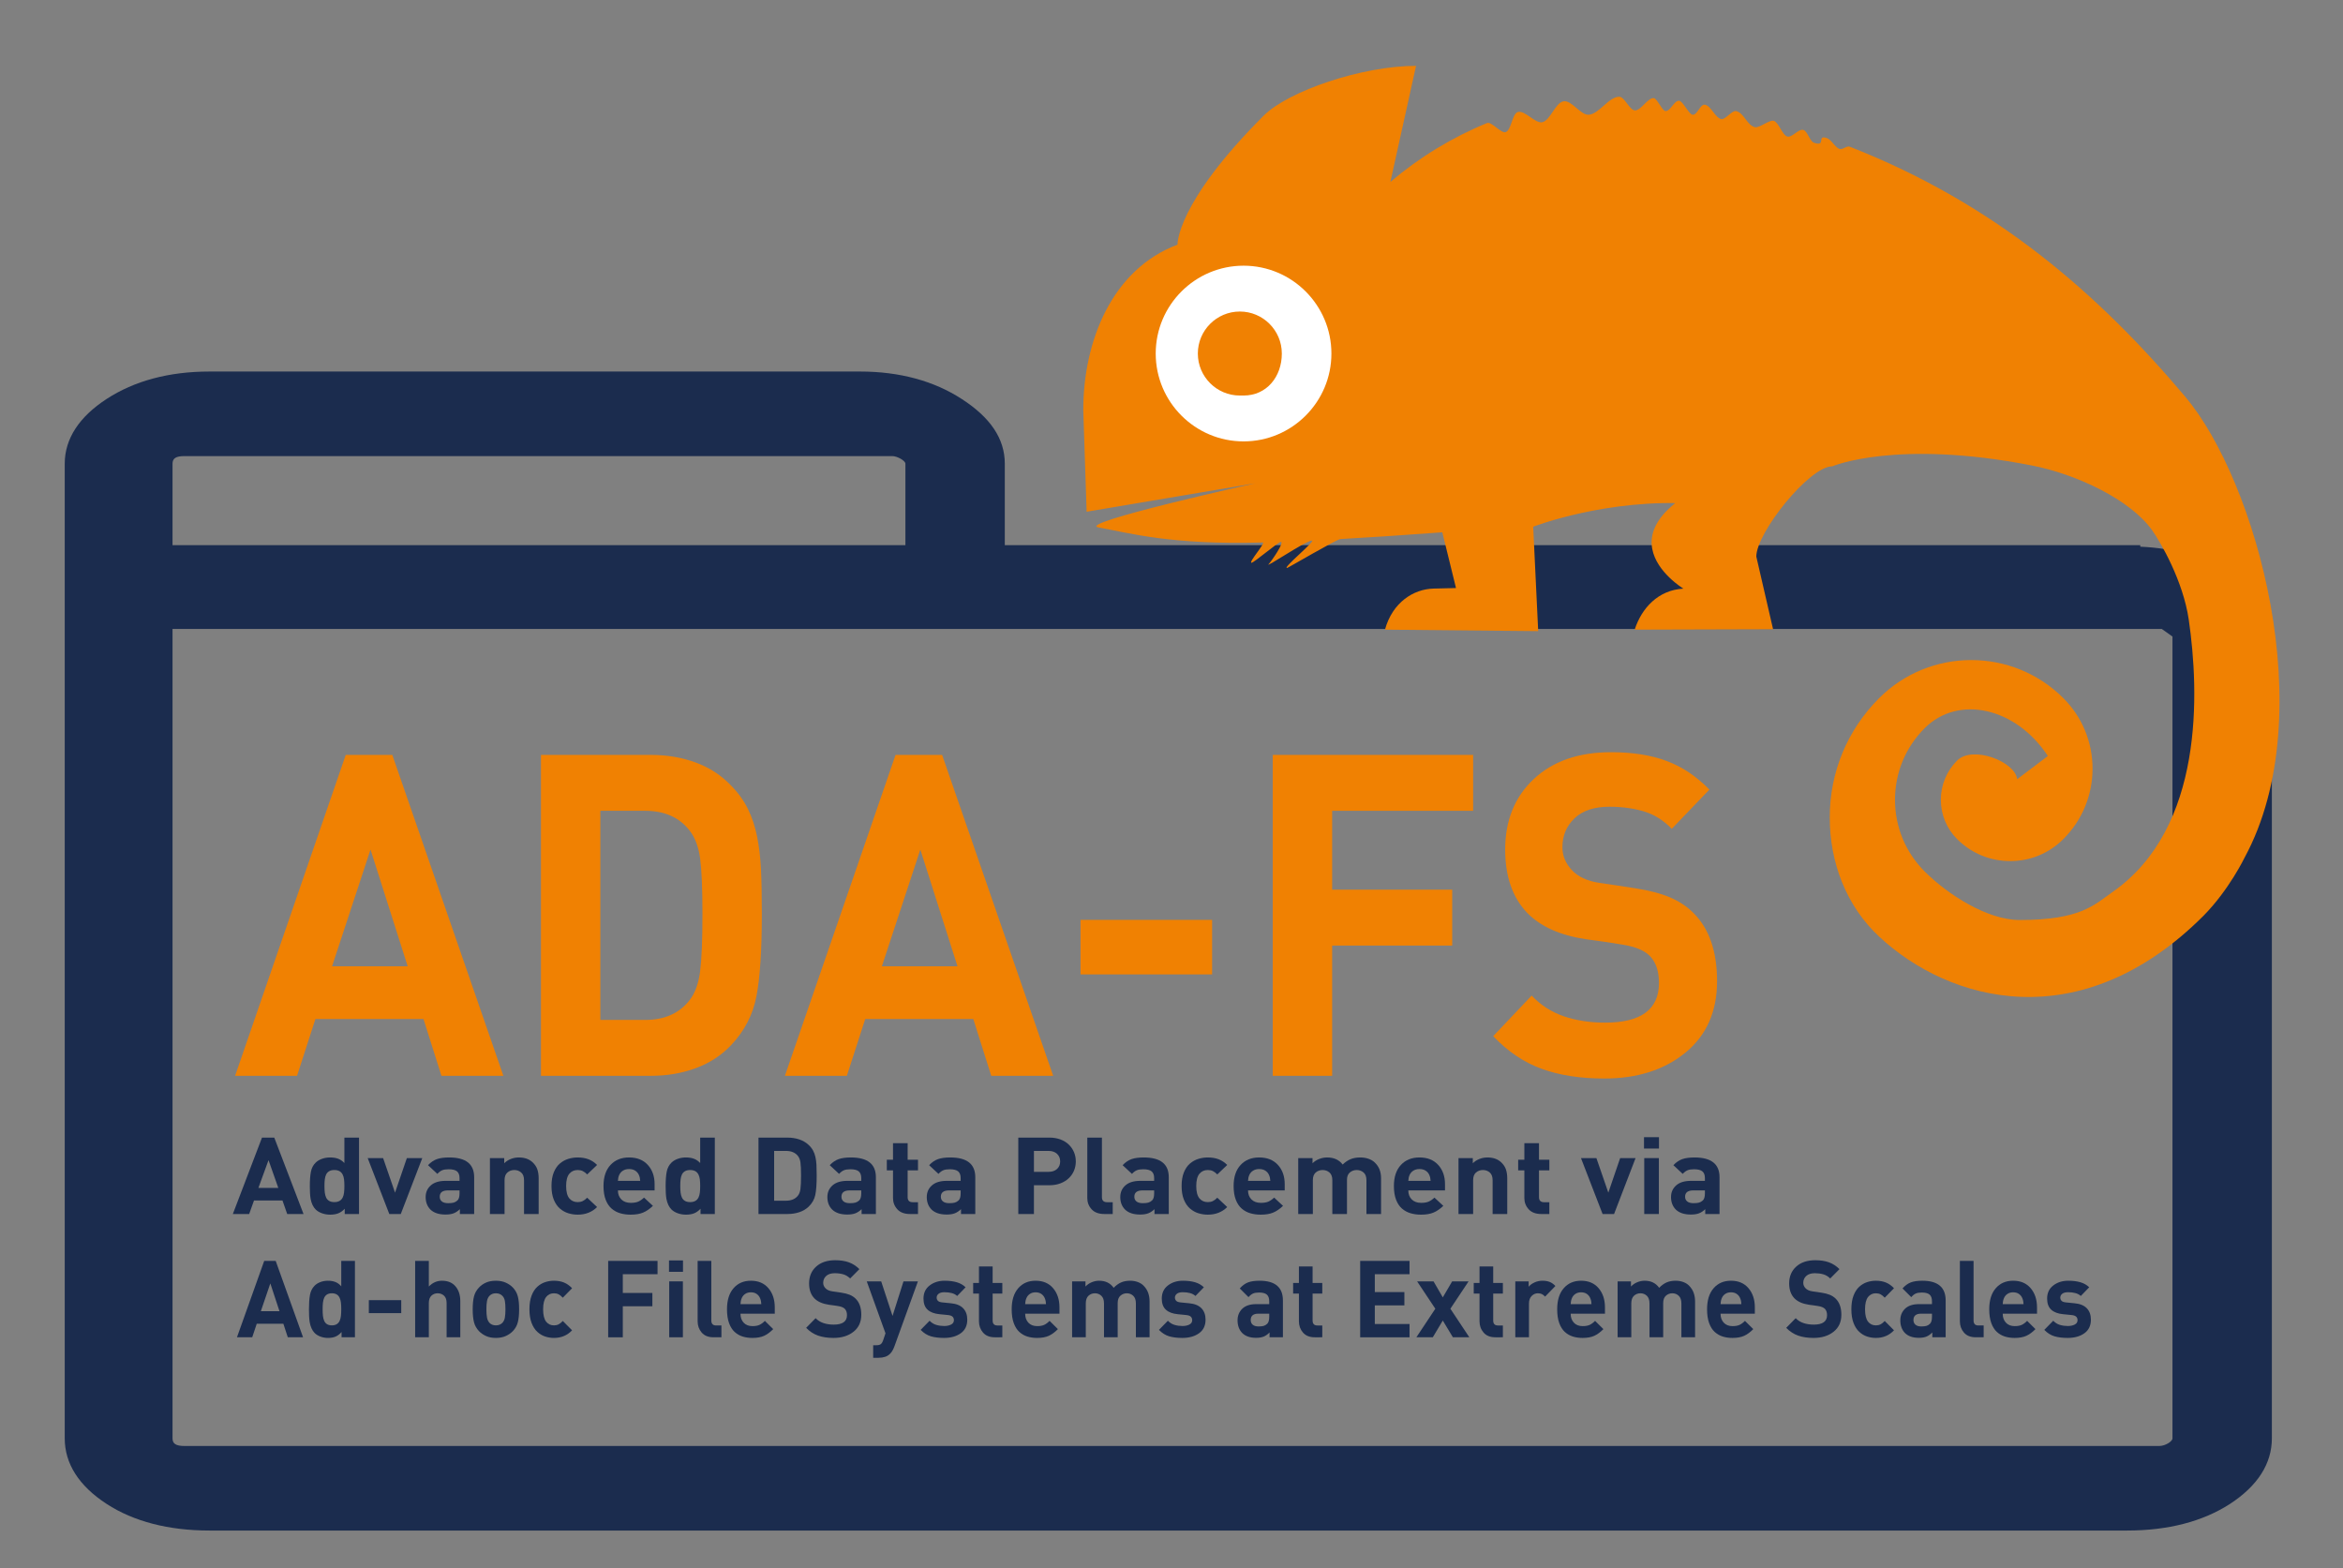 <?xml version="1.0" encoding="utf-8"?>
<!-- Generator: Adobe Illustrator 15.1.0, SVG Export Plug-In . SVG Version: 6.00 Build 0)  -->
<!DOCTYPE svg PUBLIC "-//W3C//DTD SVG 1.1//EN" "http://www.w3.org/Graphics/SVG/1.1/DTD/svg11.dtd">
<svg version="1.1" id="Ebene_1" xmlns="http://www.w3.org/2000/svg" xmlns:xlink="http://www.w3.org/1999/xlink" x="0px" y="0px"
	 width="655.021px" height="438.41px" viewBox="0 0 655.021 438.41" enable-background="new 0 0 655.021 438.41"
	 xml:space="preserve">
<rect x="0" y="0" width="655.021" height="438.41" fill="#808080" stroke="none"/>
<g>
	<path fill="#F08102" d="M123.41,300.748l-5.016-15.875H88.177l-5.135,15.875H65.724l30.933-89.711h13.018l31.052,89.711H123.41z
		 M103.583,237.497l-10.749,32.634h21.14L103.583,237.497z"/>
	<path fill="#F08102" d="M211.489,278.447c-0.996,5.209-3.364,9.785-7.106,13.732c-2.708,2.857-5.992,5-9.854,6.426
		c-3.863,1.43-8.062,2.143-12.6,2.143h-30.694v-89.711h30.694c4.539,0,8.737,0.714,12.6,2.142c3.861,1.43,7.146,3.571,9.854,6.426
		c1.989,2.017,3.562,4.201,4.717,6.553c1.153,2.353,2.01,4.936,2.568,7.749c0.556,2.814,0.915,5.839,1.075,9.071
		c0.158,3.236,0.239,7.416,0.239,12.537C212.982,265.594,212.484,273.238,211.489,278.447z M195.725,239.954
		c-0.439-3.233-1.415-5.816-2.926-7.749c-2.866-3.695-7.007-5.544-12.421-5.544h-12.541v58.464h12.541
		c5.414,0,9.555-1.848,12.421-5.545c1.512-1.932,2.487-4.6,2.926-8c0.437-3.402,0.657-8.758,0.657-16.066
		C196.381,248.375,196.161,243.188,195.725,239.954z"/>
	<path fill="#F08102" d="M277.118,300.748l-5.017-15.875h-30.216l-5.135,15.875h-17.318l30.933-89.711h13.018l31.053,89.711H277.118
		z M257.292,237.497l-10.749,32.634h21.139L257.292,237.497z"/>
	<path fill="#F08102" d="M302.077,272.398v-15.246h36.786v15.246H302.077z"/>
	<path fill="#F08102" d="M372.423,226.661v22.05h33.561v15.623h-33.561v36.414h-16.602v-89.711h56.014v15.624H372.423z"/>
	<path fill="#F08102" d="M471.194,294.26c-5.895,4.83-13.458,7.244-22.693,7.244c-6.688,0-12.521-0.9-17.496-2.709
		c-4.978-1.805-9.495-4.852-13.556-9.135l10.749-11.34c2.547,2.689,5.553,4.621,9.017,5.797s7.305,1.764,11.525,1.764
		c10.032,0,15.049-3.695,15.049-11.088c0-3.107-0.758-5.523-2.27-7.246c-1.513-1.721-4.141-2.875-7.883-3.465l-4.777-0.756
		l-5.493-0.756c-7.246-1.09-12.74-3.57-16.481-7.434c-4.062-4.285-6.092-10.164-6.092-17.64c0-8.147,2.667-14.721,8.002-19.72
		c5.334-4.996,12.541-7.496,21.617-7.496c5.973,0,11.146,0.818,15.526,2.456c4.378,1.639,8.36,4.306,11.943,8.002l-10.51,10.962
		c-2.39-2.436-5.037-4.074-7.942-4.914c-2.907-0.839-6.072-1.261-9.495-1.261c-4.222,0-7.465,1.071-9.733,3.214
		c-2.27,2.142-3.404,4.851-3.404,8.127c0,2.353,0.875,4.473,2.628,6.362c1.75,1.89,4.338,3.087,7.763,3.591l5.136,0.756l4.896,0.756
		c3.821,0.59,7.026,1.43,9.614,2.52c2.587,1.094,4.796,2.564,6.629,4.41c4.377,4.369,6.568,10.711,6.568,19.027
		C480.031,282.773,477.085,289.43,471.194,294.26z"/>
</g>
<g>
	<path fill="#1B2C4E" d="M80.457,373.842l-1.236-3.779h-7.444l-1.265,3.779h-4.267l7.621-21.359h3.207l7.651,21.359H80.457z
		 M75.572,358.781l-2.648,7.77h5.208L75.572,358.781z"/>
	<path fill="#1B2C4E" d="M95.492,373.842v-1.471c-0.53,0.6-1.088,1.025-1.677,1.275c-0.588,0.25-1.295,0.375-2.119,0.375
		c-0.746,0-1.452-0.125-2.119-0.375c-0.667-0.25-1.216-0.596-1.647-1.035c-0.667-0.699-1.118-1.699-1.354-3
		c-0.079-0.52-0.132-1.061-0.162-1.619c-0.03-0.561-0.044-1.221-0.044-1.98c0-1.6,0.093-2.926,0.279-3.975
		c0.187-1.051,0.613-1.916,1.28-2.596c0.431-0.439,0.976-0.785,1.633-1.035c0.657-0.25,1.358-0.375,2.104-0.375
		c0.804,0,1.505,0.121,2.104,0.359c0.598,0.24,1.142,0.641,1.633,1.201v-7.109h3.825v21.359H95.492z M95.315,364.166
		c-0.059-0.51-0.176-0.955-0.353-1.334c-0.393-0.859-1.118-1.291-2.177-1.291c-0.549,0-1,0.111-1.354,0.33
		c-0.353,0.221-0.618,0.525-0.794,0.916c-0.176,0.389-0.294,0.844-0.353,1.365c-0.059,0.52-0.088,1.139-0.088,1.859
		s0.029,1.34,0.088,1.859c0.059,0.521,0.177,0.98,0.353,1.381s0.441,0.709,0.794,0.93s0.804,0.33,1.354,0.33
		c1.059,0,1.785-0.43,2.177-1.291c0.177-0.379,0.294-0.834,0.353-1.363c0.059-0.531,0.089-1.146,0.089-1.846
		C95.404,365.291,95.375,364.676,95.315,364.166z"/>
	<path fill="#1B2C4E" d="M103.113,367.092v-3.631h9.062v3.631H103.113z"/>
	<path fill="#1B2C4E" d="M124.857,373.842v-9.541c0-0.959-0.246-1.658-0.735-2.1c-0.491-0.439-1.079-0.66-1.766-0.66
		c-0.687,0-1.27,0.225-1.75,0.676c-0.481,0.449-0.721,1.145-0.721,2.084v9.541h-3.825v-21.359h3.825v7.17
		c1.04-1.08,2.266-1.621,3.678-1.621c1.628,0,2.889,0.525,3.781,1.576c0.893,1.049,1.339,2.424,1.339,4.125v10.109H124.857z"/>
	<path fill="#1B2C4E" d="M144.762,369.656c-0.245,0.93-0.701,1.746-1.368,2.445c-0.53,0.561-1.192,1.02-1.987,1.381
		c-0.794,0.359-1.721,0.539-2.78,0.539c-1.06,0-1.981-0.18-2.766-0.539c-0.785-0.361-1.442-0.82-1.972-1.381
		c-0.667-0.699-1.123-1.516-1.369-2.445c-0.245-0.93-0.368-2.145-0.368-3.645c0-1.48,0.123-2.686,0.368-3.615
		c0.246-0.93,0.701-1.744,1.369-2.445c0.529-0.58,1.187-1.045,1.972-1.395c0.784-0.35,1.706-0.525,2.766-0.525
		c1.059,0,1.986,0.18,2.78,0.541c0.794,0.359,1.457,0.82,1.987,1.379c0.667,0.701,1.123,1.516,1.368,2.445s0.368,2.135,0.368,3.615
		C145.129,367.512,145.007,368.727,144.762,369.656z M141.143,363.672c-0.108-0.6-0.348-1.08-0.721-1.439
		c-0.452-0.461-1.05-0.691-1.795-0.691c-0.726,0-1.314,0.23-1.766,0.691c-0.353,0.359-0.588,0.84-0.706,1.439
		s-0.176,1.379-0.176,2.34c0,0.959,0.059,1.74,0.176,2.34s0.354,1.09,0.706,1.471c0.451,0.459,1.04,0.689,1.766,0.689
		c0.745,0,1.343-0.23,1.795-0.689c0.373-0.381,0.613-0.871,0.721-1.471s0.162-1.381,0.162-2.34
		C141.304,365.051,141.25,364.271,141.143,363.672z"/>
	<path fill="#1B2C4E" d="M154.869,374.021c-0.843,0-1.662-0.131-2.457-0.391c-0.794-0.26-1.525-0.693-2.192-1.305
		c-0.667-0.609-1.202-1.439-1.604-2.49c-0.402-1.049-0.603-2.324-0.603-3.824s0.201-2.775,0.603-3.824
		c0.402-1.051,0.937-1.875,1.604-2.477c0.667-0.6,1.397-1.029,2.192-1.289c0.795-0.26,1.614-0.391,2.457-0.391
		c1.059,0,2.001,0.17,2.825,0.51c0.824,0.342,1.569,0.871,2.236,1.59l-2.589,2.641c-0.412-0.439-0.805-0.754-1.177-0.945
		c-0.373-0.189-0.805-0.285-1.295-0.285c-0.902,0-1.628,0.342-2.177,1.021c-0.569,0.719-0.854,1.869-0.854,3.449
		c0,1.6,0.284,2.76,0.854,3.48c0.549,0.68,1.275,1.02,2.177,1.02c0.49,0,0.922-0.096,1.295-0.285
		c0.372-0.189,0.765-0.504,1.177-0.945l2.589,2.609C158.596,373.312,156.909,374.021,154.869,374.021z"/>
	<path fill="#1B2C4E" d="M174.113,356.201v5.25h8.268v3.721h-8.268v8.67h-4.09v-21.359h13.8v3.719H174.113z"/>
	<path fill="#1B2C4E" d="M187.029,355.541v-3.18h3.914v3.18H187.029z M187.088,373.842v-15.631h3.825v15.631H187.088z"/>
	<path fill="#1B2C4E" d="M199.505,373.842c-1.471,0-2.584-0.439-3.34-1.32c-0.755-0.879-1.132-1.93-1.132-3.15v-16.889h3.825v16.648
		c0,0.941,0.451,1.41,1.354,1.41h1.471v3.301H199.505z"/>
	<path fill="#1B2C4E" d="M207.009,367.242c0,1.039,0.299,1.879,0.897,2.52c0.598,0.641,1.417,0.959,2.457,0.959
		c0.804,0,1.457-0.113,1.957-0.344c0.5-0.23,1.005-0.605,1.515-1.125l2.325,2.311c-0.844,0.859-1.697,1.484-2.56,1.875
		c-0.864,0.389-1.953,0.584-3.267,0.584c-0.981,0-1.888-0.131-2.721-0.391c-0.834-0.26-1.58-0.689-2.237-1.289
		c-0.658-0.6-1.177-1.426-1.559-2.475c-0.383-1.051-0.574-2.336-0.574-3.855c0-2.52,0.607-4.48,1.824-5.881
		c1.216-1.398,2.834-2.1,4.855-2.1c2.079,0,3.712,0.695,4.899,2.086c1.187,1.391,1.78,3.184,1.78,5.385v1.74H207.009z
		 M212.731,363.688c-0.049-0.25-0.132-0.516-0.25-0.797c-0.216-0.498-0.54-0.895-0.971-1.184c-0.431-0.291-0.961-0.436-1.588-0.436
		c-0.609,0-1.133,0.145-1.574,0.436c-0.441,0.289-0.77,0.686-0.986,1.184c-0.118,0.281-0.201,0.547-0.25,0.797
		c-0.049,0.25-0.084,0.545-0.103,0.885h5.826C212.815,364.232,212.78,363.938,212.731,363.688z"/>
	<path fill="#1B2C4E" d="M238.609,372.297c-1.451,1.15-3.315,1.725-5.59,1.725c-1.648,0-3.085-0.215-4.311-0.645
		c-1.227-0.43-2.339-1.156-3.34-2.176l2.648-2.699c0.627,0.641,1.368,1.1,2.222,1.379c0.853,0.281,1.799,0.42,2.839,0.42
		c2.472,0,3.708-0.879,3.708-2.639c0-0.74-0.187-1.314-0.559-1.725c-0.373-0.41-1.021-0.686-1.942-0.826l-1.177-0.18l-1.354-0.18
		c-1.785-0.26-3.139-0.85-4.061-1.77c-1-1.021-1.5-2.42-1.5-4.201c0-1.939,0.657-3.504,1.971-4.695
		c1.314-1.189,3.089-1.785,5.326-1.785c1.471,0,2.746,0.195,3.825,0.586s2.06,1.025,2.942,1.904l-2.589,2.611
		c-0.588-0.58-1.241-0.971-1.956-1.17c-0.717-0.201-1.496-0.301-2.34-0.301c-1.04,0-1.839,0.256-2.398,0.766
		s-0.838,1.154-0.838,1.934c0,0.561,0.215,1.066,0.647,1.516s1.069,0.734,1.913,0.855l1.266,0.18l1.206,0.18
		c0.942,0.141,1.731,0.34,2.369,0.6c0.637,0.262,1.181,0.611,1.633,1.051c1.079,1.039,1.618,2.551,1.618,4.529
		C240.787,369.562,240.061,371.146,238.609,372.297z"/>
	<path fill="#1B2C4E" d="M250.055,376.361c-0.333,0.9-0.716,1.57-1.147,2.01c-0.412,0.439-0.897,0.75-1.457,0.93
		c-0.559,0.182-1.172,0.271-1.839,0.271h-1.5v-3.51h0.883c0.549,0,0.956-0.096,1.221-0.285c0.265-0.191,0.495-0.566,0.691-1.125
		l0.647-1.92l-5.237-14.521h4.031l3.178,9.66l3.06-9.66h4.032L250.055,376.361z"/>
	<path fill="#1B2C4E" d="M268.593,372.717c-1.217,0.869-2.775,1.305-4.679,1.305c-1.413,0-2.633-0.15-3.664-0.449
		c-1.028-0.301-1.985-0.9-2.868-1.801l2.5-2.551c0.569,0.582,1.202,0.971,1.898,1.17c0.696,0.201,1.428,0.301,2.192,0.301
		c0.745,0,1.383-0.135,1.913-0.404c0.529-0.271,0.794-0.676,0.794-1.215c0-0.42-0.127-0.75-0.382-0.99
		c-0.256-0.24-0.668-0.391-1.235-0.451l-1.179-0.119l-1.235-0.121c-1.452-0.139-2.559-0.559-3.325-1.26
		c-0.765-0.699-1.147-1.74-1.147-3.119c0-1.561,0.574-2.779,1.721-3.66c1.147-0.879,2.545-1.32,4.193-1.32
		c1.274,0,2.397,0.141,3.369,0.42c0.97,0.281,1.8,0.75,2.486,1.41l-2.354,2.43c-0.412-0.379-0.922-0.648-1.529-0.809
		c-0.609-0.16-1.286-0.24-2.031-0.24c-0.726,0-1.27,0.145-1.633,0.434c-0.363,0.291-0.544,0.646-0.544,1.066
		c0,0.34,0.112,0.635,0.338,0.885c0.227,0.25,0.642,0.404,1.251,0.465l1.206,0.119l1.206,0.121c1.512,0.141,2.649,0.605,3.413,1.395
		c0.766,0.791,1.148,1.855,1.148,3.195C270.417,370.582,269.81,371.846,268.593,372.717z"/>
	<path fill="#1B2C4E" d="M278.126,373.842c-1.452,0-2.556-0.439-3.311-1.32c-0.756-0.879-1.133-1.93-1.133-3.15v-7.74h-1.619v-2.969
		h1.619v-4.621h3.825v4.621h2.707v2.969h-2.707v7.5c0,0.941,0.441,1.41,1.324,1.41h1.383v3.301H278.126z"/>
	<path fill="#1B2C4E" d="M286.6,367.242c0,1.039,0.299,1.879,0.898,2.52c0.598,0.641,1.417,0.959,2.456,0.959
		c0.805,0,1.457-0.113,1.958-0.344c0.5-0.23,1.004-0.605,1.515-1.125l2.324,2.311c-0.843,0.859-1.697,1.484-2.56,1.875
		c-0.864,0.389-1.952,0.584-3.266,0.584c-0.981,0-1.89-0.131-2.723-0.391s-1.578-0.689-2.235-1.289
		c-0.658-0.6-1.178-1.426-1.56-2.475c-0.383-1.051-0.574-2.336-0.574-3.855c0-2.52,0.608-4.48,1.824-5.881
		c1.216-1.398,2.834-2.1,4.855-2.1c2.078,0,3.712,0.695,4.898,2.086c1.188,1.391,1.78,3.184,1.78,5.385v1.74H286.6z
		 M292.324,363.688c-0.05-0.25-0.133-0.516-0.251-0.797c-0.216-0.498-0.54-0.895-0.972-1.184c-0.431-0.291-0.961-0.436-1.588-0.436
		c-0.609,0-1.133,0.145-1.575,0.436c-0.44,0.289-0.77,0.686-0.985,1.184c-0.117,0.281-0.201,0.547-0.25,0.797
		c-0.05,0.25-0.084,0.545-0.104,0.885h5.827C292.406,364.232,292.372,363.938,292.324,363.688z"/>
	<path fill="#1B2C4E" d="M317.555,373.842v-9.451c0-0.979-0.251-1.699-0.751-2.158c-0.5-0.461-1.094-0.691-1.779-0.691
		c-0.688,0-1.285,0.225-1.795,0.676c-0.512,0.449-0.766,1.145-0.766,2.084v9.541h-3.825v-9.451c0-0.979-0.25-1.699-0.75-2.158
		c-0.5-0.461-1.094-0.691-1.78-0.691c-0.706,0-1.31,0.23-1.81,0.691c-0.5,0.459-0.751,1.18-0.751,2.158v9.451h-3.825v-15.631h3.737
		v1.441c0.49-0.521,1.074-0.92,1.75-1.201c0.678-0.279,1.369-0.42,2.075-0.42c1.766,0,3.118,0.66,4.061,1.98
		c0.647-0.68,1.334-1.18,2.06-1.5c0.727-0.32,1.569-0.48,2.531-0.48c0.764,0,1.475,0.121,2.133,0.359
		c0.657,0.24,1.201,0.582,1.633,1.021c0.588,0.6,1.016,1.264,1.279,1.994c0.265,0.73,0.397,1.545,0.397,2.445v9.99H317.555z"/>
	<path fill="#1B2C4E" d="M335.208,372.717c-1.216,0.869-2.775,1.305-4.679,1.305c-1.412,0-2.633-0.15-3.662-0.449
		c-1.03-0.301-1.987-0.9-2.869-1.801l2.501-2.551c0.568,0.582,1.201,0.971,1.898,1.17c0.695,0.201,1.427,0.301,2.191,0.301
		c0.745,0,1.383-0.135,1.913-0.404c0.529-0.271,0.794-0.676,0.794-1.215c0-0.42-0.128-0.75-0.383-0.99
		c-0.256-0.24-0.667-0.391-1.235-0.451l-1.177-0.119l-1.236-0.121c-1.451-0.139-2.56-0.559-3.325-1.26
		c-0.765-0.699-1.147-1.74-1.147-3.119c0-1.561,0.575-2.779,1.723-3.66c1.147-0.879,2.544-1.32,4.192-1.32
		c1.274,0,2.397,0.141,3.368,0.42c0.972,0.281,1.8,0.75,2.486,1.41l-2.354,2.43c-0.411-0.379-0.921-0.648-1.529-0.809
		s-1.284-0.24-2.029-0.24c-0.727,0-1.271,0.145-1.634,0.434c-0.362,0.291-0.545,0.646-0.545,1.066c0,0.34,0.113,0.635,0.34,0.885
		c0.225,0.25,0.642,0.404,1.25,0.465l1.205,0.119l1.207,0.121c1.511,0.141,2.648,0.605,3.414,1.395
		c0.765,0.791,1.147,1.855,1.147,3.195C337.033,370.582,336.425,371.846,335.208,372.717z"/>
	<path fill="#1B2C4E" d="M354.923,373.842v-1.35c-0.53,0.539-1.074,0.924-1.634,1.154s-1.27,0.346-2.133,0.346
		c-1.706,0-3.012-0.461-3.913-1.381c-0.845-0.9-1.266-2.07-1.266-3.51c0-1.32,0.446-2.404,1.339-3.256
		c0.893-0.85,2.192-1.273,3.898-1.273h3.619v-0.781c0-0.859-0.221-1.484-0.661-1.875c-0.442-0.389-1.173-0.584-2.192-0.584
		c-0.706,0-1.271,0.094-1.692,0.285c-0.422,0.189-0.838,0.523-1.25,1.004l-2.442-2.43c0.726-0.82,1.5-1.385,2.324-1.695
		c0.823-0.309,1.893-0.465,3.208-0.465c4.354,0,6.531,1.84,6.531,5.52v10.291H354.923z M354.834,367.242h-3.03
		c-1.432,0-2.148,0.59-2.148,1.77c0,0.561,0.187,1,0.56,1.32c0.372,0.32,0.921,0.48,1.647,0.48c0.589,0,1.059-0.051,1.412-0.15
		s0.688-0.301,1.001-0.6c0.372-0.361,0.559-1.021,0.559-1.98V367.242z"/>
	<path fill="#1B2C4E" d="M367.575,373.842c-1.452,0-2.556-0.439-3.311-1.32c-0.756-0.879-1.133-1.93-1.133-3.15v-7.74h-1.619v-2.969
		h1.619v-4.621h3.825v4.621h2.707v2.969h-2.707v7.5c0,0.941,0.44,1.41,1.324,1.41h1.383v3.301H367.575z"/>
	<path fill="#1B2C4E" d="M380.257,373.842v-21.359h13.799v3.719h-9.709v5.01h8.268v3.721h-8.268v5.189h9.709v3.721H380.257z"/>
	<path fill="#1B2C4E" d="M406.179,373.842l-2.824-4.68l-2.795,4.68h-4.591l5.296-7.98l-5.09-7.65h4.59l2.59,4.471l2.619-4.471h4.59
		l-5.09,7.65l5.297,7.98H406.179z"/>
	<path fill="#1B2C4E" d="M418.066,373.842c-1.452,0-2.555-0.439-3.31-1.32c-0.756-0.879-1.135-1.93-1.135-3.15v-7.74h-1.617v-2.969
		h1.617v-4.621h3.826v4.621h2.707v2.969h-2.707v7.5c0,0.941,0.441,1.41,1.323,1.41h1.384v3.301H418.066z"/>
	<path fill="#1B2C4E" d="M431.954,362.471c-0.314-0.34-0.623-0.578-0.927-0.719s-0.672-0.211-1.104-0.211
		c-0.646,0-1.222,0.25-1.722,0.75s-0.751,1.211-0.751,2.131v9.42h-3.824v-15.631h3.736v1.5c0.393-0.479,0.937-0.879,1.634-1.199
		c0.695-0.32,1.438-0.48,2.222-0.48c0.765,0,1.432,0.111,2.001,0.33c0.568,0.221,1.107,0.6,1.618,1.141L431.954,362.471z"/>
	<path fill="#1B2C4E" d="M439.104,367.242c0,1.039,0.299,1.879,0.897,2.52c0.598,0.641,1.418,0.959,2.457,0.959
		c0.804,0,1.457-0.113,1.957-0.344s1.004-0.605,1.515-1.125l2.325,2.311c-0.844,0.859-1.697,1.484-2.561,1.875
		c-0.863,0.389-1.952,0.584-3.267,0.584c-0.98,0-1.888-0.131-2.721-0.391c-0.835-0.26-1.579-0.689-2.236-1.289
		s-1.178-1.426-1.56-2.475c-0.383-1.051-0.574-2.336-0.574-3.855c0-2.52,0.608-4.48,1.825-5.881c1.216-1.398,2.833-2.1,4.854-2.1
		c2.079,0,3.712,0.695,4.898,2.086c1.188,1.391,1.781,3.184,1.781,5.385v1.74H439.104z M444.826,363.688
		c-0.05-0.25-0.132-0.516-0.25-0.797c-0.215-0.498-0.539-0.895-0.971-1.184c-0.433-0.291-0.961-0.436-1.589-0.436
		c-0.608,0-1.133,0.145-1.574,0.436c-0.441,0.289-0.77,0.686-0.985,1.184c-0.118,0.281-0.201,0.547-0.251,0.797
		c-0.049,0.25-0.084,0.545-0.103,0.885h5.826C444.91,364.232,444.875,363.938,444.826,363.688z"/>
	<path fill="#1B2C4E" d="M470.058,373.842v-9.451c0-0.979-0.25-1.699-0.751-2.158c-0.5-0.461-1.094-0.691-1.78-0.691
		s-1.285,0.225-1.795,0.676c-0.51,0.449-0.764,1.145-0.764,2.084v9.541h-3.826v-9.451c0-0.979-0.251-1.699-0.751-2.158
		c-0.5-0.461-1.094-0.691-1.779-0.691c-0.707,0-1.31,0.23-1.811,0.691c-0.5,0.459-0.75,1.18-0.75,2.158v9.451h-3.824v-15.631h3.736
		v1.441c0.489-0.521,1.074-0.92,1.751-1.201c0.678-0.279,1.369-0.42,2.074-0.42c1.766,0,3.119,0.66,4.061,1.98
		c0.647-0.68,1.333-1.18,2.06-1.5c0.726-0.32,1.569-0.48,2.53-0.48c0.766,0,1.477,0.121,2.134,0.359
		c0.657,0.24,1.201,0.582,1.633,1.021c0.589,0.6,1.015,1.264,1.28,1.994c0.265,0.73,0.397,1.545,0.397,2.445v9.99H470.058z"/>
	<path fill="#1B2C4E" d="M481.003,367.242c0,1.039,0.299,1.879,0.898,2.52c0.598,0.641,1.416,0.959,2.456,0.959
		c0.805,0,1.456-0.113,1.957-0.344c0.5-0.23,1.005-0.605,1.516-1.125l2.324,2.311c-0.844,0.859-1.697,1.484-2.56,1.875
		c-0.863,0.389-1.953,0.584-3.266,0.584c-0.982,0-1.889-0.131-2.723-0.391s-1.579-0.689-2.236-1.289
		c-0.658-0.6-1.177-1.426-1.56-2.475c-0.382-1.051-0.573-2.336-0.573-3.855c0-2.52,0.607-4.48,1.823-5.881
		c1.217-1.398,2.836-2.1,4.856-2.1c2.078,0,3.712,0.695,4.898,2.086s1.779,3.184,1.779,5.385v1.74H481.003z M486.727,363.688
		c-0.049-0.25-0.132-0.516-0.25-0.797c-0.217-0.498-0.54-0.895-0.972-1.184c-0.431-0.291-0.961-0.436-1.588-0.436
		c-0.609,0-1.134,0.145-1.574,0.436c-0.441,0.289-0.771,0.686-0.987,1.184c-0.116,0.281-0.201,0.547-0.249,0.797
		c-0.05,0.25-0.084,0.545-0.104,0.885h5.826C486.81,364.232,486.775,363.938,486.727,363.688z"/>
	<path fill="#1B2C4E" d="M512.604,372.297c-1.451,1.15-3.313,1.725-5.59,1.725c-1.647,0-3.085-0.215-4.31-0.645
		c-1.228-0.43-2.34-1.156-3.341-2.176l2.649-2.699c0.626,0.641,1.367,1.1,2.221,1.379c0.854,0.281,1.8,0.42,2.84,0.42
		c2.472,0,3.707-0.879,3.707-2.639c0-0.74-0.187-1.314-0.56-1.725c-0.372-0.41-1.021-0.686-1.941-0.826l-1.177-0.18l-1.354-0.18
		c-1.785-0.26-3.139-0.85-4.061-1.77c-1.001-1.021-1.501-2.42-1.501-4.201c0-1.939,0.657-3.504,1.972-4.695
		c1.313-1.189,3.089-1.785,5.326-1.785c1.471,0,2.745,0.195,3.824,0.586s2.061,1.025,2.942,1.904l-2.589,2.611
		c-0.589-0.58-1.241-0.971-1.957-1.17c-0.716-0.201-1.496-0.301-2.34-0.301c-1.039,0-1.839,0.256-2.397,0.766
		c-0.56,0.51-0.838,1.154-0.838,1.934c0,0.561,0.215,1.066,0.646,1.516c0.433,0.449,1.069,0.734,1.913,0.855l1.266,0.18l1.205,0.18
		c0.942,0.141,1.732,0.34,2.37,0.6c0.636,0.262,1.181,0.611,1.632,1.051c1.078,1.039,1.619,2.551,1.619,4.529
		C514.782,369.562,514.056,371.146,512.604,372.297z"/>
	<path fill="#1B2C4E" d="M524.433,374.021c-0.844,0-1.662-0.131-2.457-0.391s-1.525-0.693-2.191-1.305
		c-0.667-0.609-1.202-1.439-1.604-2.49c-0.402-1.049-0.604-2.324-0.604-3.824s0.201-2.775,0.604-3.824
		c0.401-1.051,0.937-1.875,1.604-2.477c0.666-0.6,1.396-1.029,2.191-1.289s1.613-0.391,2.457-0.391c1.06,0,2,0.17,2.824,0.51
		c0.824,0.342,1.569,0.871,2.237,1.59l-2.59,2.641c-0.412-0.439-0.805-0.754-1.177-0.945c-0.373-0.189-0.805-0.285-1.295-0.285
		c-0.902,0-1.628,0.342-2.178,1.021c-0.569,0.719-0.853,1.869-0.853,3.449c0,1.6,0.283,2.76,0.853,3.48
		c0.55,0.68,1.275,1.02,2.178,1.02c0.49,0,0.922-0.096,1.295-0.285c0.372-0.189,0.765-0.504,1.177-0.945l2.59,2.609
		C528.159,373.312,526.474,374.021,524.433,374.021z"/>
	<path fill="#1B2C4E" d="M540.204,373.842v-1.35c-0.53,0.539-1.074,0.924-1.634,1.154s-1.271,0.346-2.133,0.346
		c-1.706,0-3.012-0.461-3.913-1.381c-0.845-0.9-1.266-2.07-1.266-3.51c0-1.32,0.446-2.404,1.339-3.256
		c0.893-0.85,2.192-1.273,3.898-1.273h3.619v-0.781c0-0.859-0.221-1.484-0.662-1.875c-0.441-0.389-1.172-0.584-2.191-0.584
		c-0.706,0-1.271,0.094-1.692,0.285c-0.422,0.189-0.838,0.523-1.25,1.004l-2.442-2.43c0.726-0.82,1.5-1.385,2.324-1.695
		c0.823-0.309,1.893-0.465,3.207-0.465c4.355,0,6.532,1.84,6.532,5.52v10.291H540.204z M540.115,367.242h-3.03
		c-1.432,0-2.148,0.59-2.148,1.77c0,0.561,0.187,1,0.56,1.32c0.372,0.32,0.921,0.48,1.647,0.48c0.589,0,1.059-0.051,1.412-0.15
		s0.688-0.301,1.001-0.6c0.372-0.361,0.559-1.021,0.559-1.98V367.242z"/>
	<path fill="#1B2C4E" d="M552.386,373.842c-1.471,0-2.585-0.439-3.341-1.32c-0.755-0.879-1.132-1.93-1.132-3.15v-16.889h3.825
		v16.648c0,0.941,0.45,1.41,1.353,1.41h1.472v3.301H552.386z"/>
	<path fill="#1B2C4E" d="M559.889,367.242c0,1.039,0.299,1.879,0.897,2.52c0.598,0.641,1.418,0.959,2.457,0.959
		c0.804,0,1.457-0.113,1.957-0.344s1.004-0.605,1.515-1.125l2.325,2.311c-0.844,0.859-1.697,1.484-2.561,1.875
		c-0.863,0.389-1.952,0.584-3.267,0.584c-0.98,0-1.888-0.131-2.721-0.391c-0.834-0.26-1.579-0.689-2.236-1.289
		s-1.178-1.426-1.56-2.475c-0.383-1.051-0.574-2.336-0.574-3.855c0-2.52,0.608-4.48,1.825-5.881c1.216-1.398,2.833-2.1,4.854-2.1
		c2.079,0,3.712,0.695,4.898,2.086c1.188,1.391,1.781,3.184,1.781,5.385v1.74H559.889z M565.611,363.688
		c-0.05-0.25-0.132-0.516-0.25-0.797c-0.215-0.498-0.539-0.895-0.971-1.184c-0.433-0.291-0.961-0.436-1.589-0.436
		c-0.608,0-1.133,0.145-1.574,0.436c-0.441,0.289-0.77,0.686-0.985,1.184c-0.118,0.281-0.201,0.547-0.251,0.797
		c-0.049,0.25-0.083,0.545-0.103,0.885h5.826C565.695,364.232,565.66,363.938,565.611,363.688z"/>
	<path fill="#1B2C4E" d="M582.722,372.717c-1.217,0.869-2.776,1.305-4.68,1.305c-1.411,0-2.633-0.15-3.662-0.449
		c-1.03-0.301-1.986-0.9-2.869-1.801l2.501-2.551c0.569,0.582,1.201,0.971,1.898,1.17c0.695,0.201,1.427,0.301,2.191,0.301
		c0.745,0,1.383-0.135,1.913-0.404c0.529-0.271,0.794-0.676,0.794-1.215c0-0.42-0.128-0.75-0.382-0.99
		c-0.256-0.24-0.668-0.391-1.236-0.451l-1.177-0.119l-1.235-0.121c-1.452-0.139-2.561-0.559-3.326-1.26
		c-0.764-0.699-1.147-1.74-1.147-3.119c0-1.561,0.575-2.779,1.723-3.66c1.147-0.879,2.544-1.32,4.192-1.32
		c1.274,0,2.397,0.141,3.368,0.42c0.972,0.281,1.8,0.75,2.487,1.41l-2.354,2.43c-0.412-0.379-0.922-0.648-1.53-0.809
		c-0.607-0.16-1.284-0.24-2.029-0.24c-0.727,0-1.271,0.145-1.634,0.434c-0.362,0.291-0.544,0.646-0.544,1.066
		c0,0.34,0.112,0.635,0.339,0.885c0.225,0.25,0.642,0.404,1.25,0.465l1.206,0.119l1.206,0.121c1.511,0.141,2.648,0.605,3.414,1.395
		c0.765,0.791,1.147,1.855,1.147,3.195C584.546,370.582,583.938,371.846,582.722,372.717z"/>
</g>
<path fill="#1B2C4E" d="M598.347,152.828v-0.427H280.908v-22.769c0-7.035-4.077-12.956-12.049-18.098
	c-7.769-5.052-17.394-7.669-28.396-7.669H58.578c-11.387,0-21.002,2.617-28.78,7.669c-7.59,4.946-11.701,11.063-11.701,18.098V402.1
	c0,7.029,3.933,13.262,11.701,18.318c7.598,4.945,17.393,7.451,28.78,7.451h536.076c11.392,0,21.146-2.506,28.775-7.451
	c7.77-5.057,11.705-11.289,11.705-18.318V175.818C635.135,163.647,618.064,153.668,598.347,152.828L598.347,152.828z
	 M48.233,129.632c0-1.51,0.971-2.129,3.345-2.129h197.885c1.327,0,3.657,1.259,3.657,2.129v22.769H48.233V129.632z M607.347,177.947
	V402.1c0,0.865-2.021,2.129-3.692,2.129H51.578c-2.374,0-3.345-0.621-3.345-2.129V175.818h556.113L607.347,177.947z
	 M607.347,177.947"/>
<g>
	<path fill="#1B2C4E" d="M80.293,339.383l-1.322-3.781H71.01l-1.353,3.781h-4.563l8.15-21.361h3.431l8.182,21.361H80.293z
		 M75.069,324.322l-2.832,7.77h5.57L75.069,324.322z"/>
	<path fill="#1B2C4E" d="M96.373,339.383v-1.471c-0.567,0.6-1.165,1.025-1.794,1.275c-0.63,0.25-1.385,0.375-2.267,0.375
		c-0.797,0-1.552-0.125-2.265-0.375c-0.714-0.25-1.301-0.596-1.762-1.035c-0.714-0.699-1.196-1.699-1.447-3
		c-0.085-0.52-0.142-1.061-0.173-1.621c-0.031-0.559-0.047-1.219-0.047-1.979c0-1.6,0.099-2.926,0.299-3.977
		c0.199-1.049,0.655-1.914,1.369-2.594c0.461-0.439,1.043-0.785,1.747-1.035c0.703-0.25,1.453-0.375,2.25-0.375
		c0.86,0,1.61,0.119,2.25,0.359c0.64,0.24,1.221,0.641,1.747,1.201v-7.111h4.09v21.361H96.373z M96.184,329.707
		c-0.063-0.51-0.188-0.955-0.377-1.334c-0.42-0.861-1.196-1.291-2.329-1.291c-0.588,0-1.07,0.109-1.448,0.33
		c-0.377,0.221-0.661,0.525-0.849,0.914c-0.189,0.391-0.315,0.846-0.378,1.365c-0.063,0.521-0.094,1.141-0.094,1.861
		c0,0.719,0.031,1.34,0.094,1.859c0.062,0.52,0.189,0.98,0.378,1.381c0.188,0.4,0.471,0.709,0.849,0.93
		c0.378,0.221,0.86,0.33,1.448,0.33c1.132,0,1.908-0.43,2.329-1.291c0.189-0.379,0.314-0.834,0.377-1.365
		c0.063-0.529,0.095-1.145,0.095-1.844C96.278,330.832,96.247,330.217,96.184,329.707z"/>
	<path fill="#1B2C4E" d="M112.043,339.383h-3.209l-6.042-15.631h4.311l3.336,9.66l3.304-9.66h4.312L112.043,339.383z"/>
	<path fill="#1B2C4E" d="M128.564,339.383v-1.352c-0.566,0.541-1.149,0.926-1.747,1.156c-0.598,0.229-1.359,0.344-2.282,0.344
		c-1.825,0-3.221-0.459-4.185-1.379c-0.902-0.9-1.353-2.07-1.353-3.51c0-1.32,0.477-2.404,1.432-3.256
		c0.955-0.85,2.345-1.275,4.17-1.275h3.87v-0.779c0-0.859-0.236-1.484-0.708-1.875c-0.472-0.391-1.254-0.584-2.344-0.584
		c-0.756,0-1.359,0.094-1.81,0.283c-0.451,0.191-0.896,0.525-1.337,1.006l-2.612-2.43c0.776-0.82,1.605-1.385,2.486-1.695
		c0.88-0.311,2.024-0.465,3.43-0.465c4.658,0,6.986,1.84,6.986,5.52v10.291H128.564z M128.47,332.781h-3.241
		c-1.531,0-2.297,0.592-2.297,1.771c0,0.559,0.199,1,0.598,1.32c0.398,0.318,0.986,0.479,1.763,0.479c0.629,0,1.133-0.049,1.51-0.15
		c0.378-0.1,0.734-0.299,1.07-0.6c0.398-0.359,0.598-1.02,0.598-1.979V332.781z"/>
	<path fill="#1B2C4E" d="M146.501,339.383v-9.451c0-0.979-0.267-1.699-0.802-2.16c-0.535-0.459-1.17-0.689-1.904-0.689
		c-0.755,0-1.4,0.23-1.936,0.689c-0.534,0.461-0.802,1.182-0.802,2.16v9.451h-4.091v-15.631h3.997v1.439
		c0.523-0.52,1.143-0.92,1.856-1.199c0.713-0.279,1.458-0.42,2.234-0.42c1.615,0,2.905,0.461,3.871,1.379
		c0.629,0.602,1.064,1.262,1.306,1.98c0.241,0.721,0.362,1.541,0.362,2.461v9.99H146.501z"/>
	<path fill="#1B2C4E" d="M161.511,339.562c-0.902,0-1.777-0.131-2.627-0.391c-0.85-0.26-1.631-0.695-2.345-1.305
		c-0.712-0.609-1.285-1.439-1.715-2.49s-0.645-2.324-0.645-3.824s0.214-2.775,0.645-3.826c0.43-1.049,1.002-1.875,1.715-2.475
		c0.714-0.6,1.495-1.029,2.345-1.289c0.85-0.26,1.726-0.391,2.627-0.391c1.133,0,2.14,0.17,3.021,0.51
		c0.881,0.34,1.679,0.869,2.392,1.59l-2.769,2.641c-0.441-0.439-0.861-0.756-1.259-0.945c-0.399-0.189-0.86-0.285-1.385-0.285
		c-0.965,0-1.742,0.34-2.328,1.02c-0.609,0.721-0.913,1.871-0.913,3.451c0,1.6,0.304,2.76,0.913,3.479
		c0.586,0.682,1.363,1.021,2.328,1.021c0.525,0,0.986-0.096,1.385-0.285c0.398-0.189,0.818-0.506,1.259-0.945l2.769,2.609
		C165.497,338.852,163.693,339.562,161.511,339.562z"/>
	<path fill="#1B2C4E" d="M172.747,332.781c0,1.041,0.319,1.881,0.959,2.521s1.516,0.959,2.627,0.959c0.86,0,1.558-0.115,2.093-0.344
		c0.535-0.23,1.075-0.605,1.621-1.125l2.486,2.309c-0.902,0.861-1.815,1.486-2.738,1.875c-0.923,0.391-2.088,0.586-3.493,0.586
		c-1.05,0-2.02-0.131-2.911-0.391c-0.892-0.26-1.689-0.689-2.392-1.289c-0.703-0.602-1.259-1.426-1.668-2.477
		c-0.409-1.049-0.613-2.334-0.613-3.854c0-2.521,0.65-4.48,1.951-5.881c1.3-1.4,3.031-2.1,5.192-2.1c2.223,0,3.97,0.695,5.239,2.084
		c1.269,1.391,1.904,3.186,1.904,5.387v1.738H172.747z M178.866,329.227c-0.052-0.25-0.141-0.514-0.267-0.795
		c-0.231-0.5-0.578-0.895-1.039-1.184c-0.461-0.291-1.028-0.436-1.699-0.436c-0.651,0-1.212,0.145-1.684,0.436
		c-0.473,0.289-0.823,0.684-1.054,1.184c-0.126,0.281-0.215,0.545-0.268,0.795s-0.089,0.545-0.109,0.885h6.23
		C178.956,329.771,178.919,329.477,178.866,329.227z"/>
	<path fill="#1B2C4E" d="M195.843,339.383v-1.471c-0.567,0.6-1.164,1.025-1.794,1.275c-0.629,0.25-1.384,0.375-2.265,0.375
		c-0.798,0-1.553-0.125-2.266-0.375c-0.714-0.25-1.301-0.596-1.762-1.035c-0.713-0.699-1.196-1.699-1.448-3
		c-0.084-0.52-0.142-1.061-0.173-1.621c-0.032-0.559-0.047-1.219-0.047-1.979c0-1.6,0.099-2.926,0.299-3.977
		c0.199-1.049,0.655-1.914,1.369-2.594c0.461-0.439,1.043-0.785,1.747-1.035c0.703-0.25,1.453-0.375,2.25-0.375
		c0.86,0,1.61,0.119,2.25,0.359s1.222,0.641,1.747,1.201v-7.111h4.091v21.361H195.843z M195.654,329.707
		c-0.063-0.51-0.188-0.955-0.378-1.334c-0.419-0.861-1.195-1.291-2.329-1.291c-0.587,0-1.07,0.109-1.447,0.33
		s-0.661,0.525-0.85,0.914c-0.188,0.391-0.314,0.846-0.377,1.365c-0.063,0.521-0.094,1.141-0.094,1.861
		c0,0.719,0.031,1.34,0.094,1.859s0.189,0.98,0.377,1.381c0.189,0.4,0.472,0.709,0.85,0.93s0.86,0.33,1.447,0.33
		c1.133,0,1.909-0.43,2.329-1.291c0.189-0.379,0.315-0.834,0.378-1.365c0.063-0.529,0.095-1.145,0.095-1.844
		C195.749,330.832,195.717,330.217,195.654,329.707z"/>
	<path fill="#1B2C4E" d="M227.925,334.072c-0.263,1.24-0.886,2.33-1.872,3.27c-0.714,0.68-1.579,1.191-2.597,1.531
		s-2.125,0.51-3.319,0.51h-8.088v-21.361h8.088c1.195,0,2.302,0.17,3.319,0.51c1.018,0.342,1.883,0.852,2.597,1.531
		c0.523,0.48,0.938,1,1.242,1.561c0.304,0.559,0.53,1.174,0.677,1.844c0.146,0.67,0.24,1.391,0.282,2.16
		c0.042,0.77,0.063,1.766,0.063,2.984C228.318,331.012,228.187,332.832,227.925,334.072z M223.771,324.906
		c-0.116-0.77-0.373-1.385-0.771-1.844c-0.755-0.881-1.846-1.32-3.273-1.32h-3.304v13.92h3.304c1.427,0,2.518-0.439,3.273-1.32
		c0.398-0.459,0.655-1.094,0.771-1.904c0.115-0.811,0.173-2.086,0.173-3.826C223.944,326.912,223.886,325.678,223.771,324.906z"/>
	<path fill="#1B2C4E" d="M240.874,339.383v-1.352c-0.567,0.541-1.148,0.926-1.747,1.156c-0.598,0.229-1.358,0.344-2.282,0.344
		c-1.825,0-3.22-0.459-4.185-1.379c-0.902-0.9-1.354-2.07-1.354-3.51c0-1.32,0.477-2.404,1.432-3.256
		c0.955-0.85,2.344-1.275,4.169-1.275h3.871v-0.779c0-0.859-0.236-1.484-0.708-1.875c-0.472-0.391-1.253-0.584-2.344-0.584
		c-0.755,0-1.359,0.094-1.809,0.283c-0.451,0.191-0.897,0.525-1.337,1.006l-2.613-2.43c0.776-0.82,1.606-1.385,2.486-1.695
		c0.882-0.311,2.024-0.465,3.43-0.465c4.658,0,6.986,1.84,6.986,5.52v10.291H240.874z M240.779,332.781h-3.242
		c-1.531,0-2.297,0.592-2.297,1.771c0,0.559,0.199,1,0.598,1.32c0.398,0.318,0.986,0.479,1.762,0.479
		c0.629,0,1.133-0.049,1.511-0.15c0.377-0.1,0.734-0.299,1.07-0.6c0.398-0.359,0.598-1.02,0.598-1.979V332.781z"/>
	<path fill="#1B2C4E" d="M254.405,339.383c-1.553,0-2.733-0.439-3.541-1.32c-0.807-0.881-1.211-1.93-1.211-3.15v-7.74h-1.731v-2.971
		h1.731v-4.619h4.091v4.619h2.895v2.971h-2.895v7.5c0,0.941,0.472,1.41,1.416,1.41h1.479v3.301H254.405z"/>
	<path fill="#1B2C4E" d="M268.66,339.383v-1.352c-0.566,0.541-1.148,0.926-1.747,1.156c-0.598,0.229-1.357,0.344-2.281,0.344
		c-1.824,0-3.221-0.459-4.185-1.379c-0.902-0.9-1.353-2.07-1.353-3.51c0-1.32,0.477-2.404,1.432-3.256
		c0.954-0.85,2.344-1.275,4.169-1.275h3.87v-0.779c0-0.859-0.236-1.484-0.708-1.875c-0.473-0.391-1.254-0.584-2.344-0.584
		c-0.756,0-1.359,0.094-1.81,0.283c-0.451,0.191-0.896,0.525-1.338,1.006l-2.612-2.43c0.776-0.82,1.606-1.385,2.486-1.695
		c0.881-0.311,2.024-0.465,3.431-0.465c4.657,0,6.985,1.84,6.985,5.52v10.291H268.66z M268.565,332.781h-3.241
		c-1.531,0-2.297,0.592-2.297,1.771c0,0.559,0.199,1,0.598,1.32c0.398,0.318,0.986,0.479,1.763,0.479
		c0.629,0,1.133-0.049,1.511-0.15c0.377-0.1,0.734-0.299,1.069-0.6c0.399-0.359,0.598-1.02,0.598-1.979V332.781z"/>
	<path fill="#1B2C4E" d="M300.254,327.262c-0.336,0.801-0.822,1.506-1.464,2.115c-0.64,0.611-1.42,1.09-2.344,1.439
		c-0.924,0.352-1.951,0.525-3.084,0.525h-4.311v8.041h-4.374v-21.361h8.685c1.133,0,2.16,0.17,3.084,0.51
		c0.924,0.342,1.704,0.82,2.344,1.441c0.642,0.619,1.128,1.33,1.464,2.129c0.335,0.801,0.503,1.66,0.503,2.58
		S300.589,326.463,300.254,327.262z M295.503,322.553c-0.587-0.541-1.375-0.811-2.36-0.811h-4.091v5.85h4.091
		c0.985,0,1.773-0.264,2.36-0.795c0.586-0.529,0.881-1.234,0.881-2.115C296.384,323.803,296.089,323.092,295.503,322.553z"/>
	<path fill="#1B2C4E" d="M308.75,339.383c-1.573,0-2.763-0.439-3.571-1.32s-1.212-1.93-1.212-3.15v-16.891h4.092v16.65
		c0,0.941,0.481,1.41,1.446,1.41h1.574v3.301H308.75z"/>
	<path fill="#1B2C4E" d="M322.753,339.383v-1.352c-0.565,0.541-1.147,0.926-1.745,1.156c-0.598,0.229-1.359,0.344-2.282,0.344
		c-1.825,0-3.221-0.459-4.186-1.379c-0.901-0.9-1.353-2.07-1.353-3.51c0-1.32,0.478-2.404,1.432-3.256
		c0.954-0.85,2.345-1.275,4.17-1.275h3.87v-0.779c0-0.859-0.235-1.484-0.708-1.875s-1.254-0.584-2.345-0.584
		c-0.755,0-1.357,0.094-1.809,0.283c-0.45,0.191-0.897,0.525-1.338,1.006l-2.612-2.43c0.777-0.82,1.606-1.385,2.487-1.695
		s2.024-0.465,3.43-0.465c4.656,0,6.985,1.84,6.985,5.52v10.291H322.753z M322.659,332.781h-3.242c-1.53,0-2.295,0.592-2.295,1.771
		c0,0.559,0.198,1,0.598,1.32c0.397,0.318,0.985,0.479,1.762,0.479c0.629,0,1.133-0.049,1.511-0.15c0.376-0.1,0.733-0.299,1.068-0.6
		c0.4-0.359,0.599-1.02,0.599-1.979V332.781z"/>
	<path fill="#1B2C4E" d="M337.671,339.562c-0.903,0-1.779-0.131-2.629-0.391c-0.849-0.26-1.631-0.695-2.344-1.305
		c-0.714-0.609-1.285-1.439-1.716-2.49c-0.43-1.051-0.645-2.324-0.645-3.824s0.215-2.775,0.645-3.826
		c0.431-1.049,1.002-1.875,1.716-2.475c0.713-0.6,1.495-1.029,2.344-1.289c0.85-0.26,1.726-0.391,2.629-0.391
		c1.133,0,2.139,0.17,3.02,0.51s1.679,0.869,2.393,1.59l-2.77,2.641c-0.441-0.439-0.861-0.756-1.258-0.945
		c-0.4-0.189-0.861-0.285-1.385-0.285c-0.966,0-1.743,0.34-2.33,1.02c-0.608,0.721-0.912,1.871-0.912,3.451
		c0,1.6,0.304,2.76,0.912,3.479c0.587,0.682,1.364,1.021,2.33,1.021c0.523,0,0.984-0.096,1.385-0.285
		c0.396-0.189,0.816-0.506,1.258-0.945l2.77,2.609C341.654,338.852,339.853,339.562,337.671,339.562z"/>
	<path fill="#1B2C4E" d="M348.904,332.781c0,1.041,0.319,1.881,0.96,2.521c0.639,0.641,1.516,0.959,2.628,0.959
		c0.859,0,1.557-0.115,2.092-0.344c0.535-0.23,1.074-0.605,1.62-1.125l2.487,2.309c-0.902,0.861-1.815,1.486-2.738,1.875
		c-0.923,0.391-2.088,0.586-3.494,0.586c-1.048,0-2.018-0.131-2.91-0.391c-0.892-0.26-1.688-0.689-2.391-1.289
		c-0.704-0.602-1.259-1.426-1.668-2.477c-0.409-1.049-0.613-2.334-0.613-3.854c0-2.521,0.65-4.48,1.951-5.881
		c1.299-1.4,3.029-2.1,5.191-2.1c2.224,0,3.97,0.695,5.24,2.084c1.268,1.391,1.902,3.186,1.902,5.387v1.738H348.904z
		 M355.024,329.227c-0.053-0.25-0.142-0.514-0.268-0.795c-0.229-0.5-0.575-0.895-1.037-1.184c-0.464-0.291-1.028-0.436-1.7-0.436
		c-0.65,0-1.21,0.145-1.683,0.436c-0.473,0.289-0.825,0.684-1.055,1.184c-0.126,0.281-0.215,0.545-0.268,0.795
		c-0.054,0.25-0.09,0.545-0.11,0.885h6.23C355.114,329.771,355.077,329.477,355.024,329.227z"/>
	<path fill="#1B2C4E" d="M382.009,339.383v-9.451c0-0.979-0.268-1.699-0.804-2.16c-0.534-0.459-1.17-0.689-1.903-0.689
		c-0.734,0-1.374,0.225-1.92,0.676c-0.546,0.449-0.816,1.145-0.816,2.084v9.541h-4.092v-9.451c0-0.979-0.269-1.699-0.803-2.16
		c-0.535-0.459-1.17-0.689-1.904-0.689c-0.754,0-1.4,0.23-1.936,0.689c-0.534,0.461-0.802,1.182-0.802,2.16v9.451h-4.09v-15.631
		h3.995v1.439c0.524-0.52,1.148-0.92,1.873-1.199s1.464-0.42,2.218-0.42c1.889,0,3.336,0.66,4.343,1.98
		c0.692-0.68,1.427-1.18,2.202-1.5c0.777-0.32,1.679-0.48,2.706-0.48c0.819,0,1.579,0.119,2.283,0.359
		c0.703,0.24,1.284,0.58,1.745,1.02c0.63,0.602,1.086,1.266,1.37,1.996c0.282,0.73,0.425,1.545,0.425,2.445v9.99H382.009z"/>
	<path fill="#1B2C4E" d="M393.715,332.781c0,1.041,0.32,1.881,0.959,2.521c0.641,0.641,1.517,0.959,2.629,0.959
		c0.859,0,1.557-0.115,2.09-0.344c0.536-0.23,1.077-0.605,1.622-1.125l2.487,2.309c-0.904,0.861-1.815,1.486-2.738,1.875
		c-0.924,0.391-2.089,0.586-3.493,0.586c-1.051,0-2.019-0.131-2.91-0.391c-0.894-0.26-1.69-0.689-2.393-1.289
		c-0.703-0.602-1.259-1.426-1.669-2.477c-0.408-1.049-0.612-2.334-0.612-3.854c0-2.521,0.649-4.48,1.95-5.881s3.031-2.1,5.193-2.1
		c2.224,0,3.969,0.695,5.239,2.084c1.269,1.391,1.903,3.186,1.903,5.387v1.738H393.715z M399.835,329.227
		c-0.054-0.25-0.142-0.514-0.267-0.795c-0.232-0.5-0.578-0.895-1.038-1.184c-0.463-0.291-1.029-0.436-1.7-0.436
		c-0.65,0-1.212,0.145-1.683,0.436c-0.474,0.289-0.824,0.684-1.056,1.184c-0.125,0.281-0.216,0.545-0.268,0.795
		c-0.053,0.25-0.089,0.545-0.109,0.885h6.23C399.925,329.771,399.888,329.477,399.835,329.227z"/>
	<path fill="#1B2C4E" d="M417.284,339.383v-9.451c0-0.979-0.268-1.699-0.804-2.16c-0.535-0.459-1.168-0.689-1.903-0.689
		c-0.755,0-1.4,0.23-1.936,0.689c-0.534,0.461-0.802,1.182-0.802,2.16v9.451h-4.092v-15.631h3.998v1.439
		c0.522-0.52,1.143-0.92,1.856-1.199c0.712-0.279,1.456-0.42,2.233-0.42c1.615,0,2.906,0.461,3.871,1.379
		c0.629,0.602,1.063,1.262,1.306,1.98c0.241,0.721,0.362,1.541,0.362,2.461v9.99H417.284z"/>
	<path fill="#1B2C4E" d="M430.909,339.383c-1.553,0-2.733-0.439-3.541-1.32c-0.806-0.881-1.211-1.93-1.211-3.15v-7.74h-1.73v-2.971
		h1.73v-4.619h4.091v4.619h2.896v2.971h-2.896v7.5c0,0.941,0.473,1.41,1.415,1.41h1.48v3.301H430.909z"/>
	<path fill="#1B2C4E" d="M451.236,339.383h-3.209l-6.042-15.631h4.312l3.336,9.66l3.304-9.66h4.311L451.236,339.383z"/>
	<path fill="#1B2C4E" d="M459.607,321.082v-3.18h4.186v3.18H459.607z M459.672,339.383v-15.631h4.09v15.631H459.672z"/>
	<path fill="#1B2C4E" d="M476.727,339.383v-1.352c-0.566,0.541-1.148,0.926-1.747,1.156c-0.598,0.229-1.358,0.344-2.28,0.344
		c-1.825,0-3.221-0.459-4.186-1.379c-0.902-0.9-1.354-2.07-1.354-3.51c0-1.32,0.477-2.404,1.431-3.256
		c0.955-0.85,2.347-1.275,4.171-1.275h3.871v-0.779c0-0.859-0.237-1.484-0.709-1.875s-1.254-0.584-2.344-0.584
		c-0.757,0-1.358,0.094-1.809,0.283c-0.452,0.191-0.897,0.525-1.339,1.006l-2.611-2.43c0.775-0.82,1.605-1.385,2.486-1.695
		c0.88-0.311,2.022-0.465,3.43-0.465c4.657,0,6.985,1.84,6.985,5.52v10.291H476.727z M476.633,332.781h-3.242
		c-1.531,0-2.297,0.592-2.297,1.771c0,0.559,0.2,1,0.598,1.32c0.399,0.318,0.986,0.479,1.763,0.479c0.63,0,1.132-0.049,1.511-0.15
		c0.376-0.1,0.734-0.299,1.069-0.6c0.399-0.359,0.599-1.02,0.599-1.979V332.781z"/>
</g>
<g>
	<path fill="#F08102" d="M616.001,256.026c-34.376,34.358-71.03,24.108-90.665,5.801c-9.209-8.586-13.805-20.738-13.805-33.325
		c0-12.591,4.901-24.428,13.805-33.33c14.198-14.2,37.304-14.2,51.503,0c5.266,5.264,8.162,12.263,8.162,19.703
		c0,7.438-2.896,14.433-8.162,19.694c-3.966,3.969-9.238,6.154-14.849,6.154c-5.607,0-10.885-2.185-14.852-6.154
		c-2.93-2.934-4.546-6.832-4.546-10.976c0-4.143,1.616-8.043,4.546-10.973c4.341-4.341,16.246,0.288,16.79,5.211l8.585-6.488
		c-9.014-13.685-25.099-17.124-34.438-7.787c-5.352,5.351-8.301,12.466-8.301,20.036c0,7.572,2.949,14.688,8.298,20.038
		c6.388,6.393,17.488,13.553,26.52,13.562c17.207,0.013,20.975-4.324,26-7.829c25.656-17.89,24.25-55.95,21.299-76.18
		c-1.567-10.75-7.854-21.665-10.354-25.115c-6.063-8.365-20.847-15.471-33.533-17.951c-37.853-7.401-55.764,0.242-55.764,0.242
		c-6.434,0-21.24,18.59-21.24,25.225l4.69,20.324l-38.693,0.112c1.926-5.99,6.568-11.091,13.622-11.467
		c0,0-29.954-18.065,20.153-34.766l-16.937,11.074c-24.39-1.703-45.21,6.385-45.21,6.385l1.4,29.184l-42.84-0.409
		c2.119-7.676,8.032-11.352,13.603-11.485l6.259-0.149l-3.827-15.578c-10.927,0.806-20.339,1.423-28.489,1.884
		c-1.065,0.06-14.644,8.076-14.925,8.091c-1.375,0.073,8.235-7.736,6.937-7.672c-1.81,0.087-13.553,8.122-12.027,6.537
		c0.823-0.856,4.468-6.206,3.349-6.165c-0.712,0.026-7.489,5.815-8.174,5.838c-1.017,0.035,4.078-5.699,3.119-5.672
		c-25.661,0.719-37.062-2.599-45.924-4.209c-6.476-1.178,43.855-12.339,43.855-12.339l-47.153,7.954l-0.942-28.407
		c0-19.18,7.957-39.343,26.354-46.26c0,0-0.54-11.458,24.087-36.062c6.886-6.881,27.487-13.916,42.592-13.916l-7.178,32.448l0,0
		c8.193-6.948,17.327-12.482,27.019-16.46c1.251-0.513,3.951,3.002,5.219,2.54c1.602-0.582,1.775-5.125,3.399-5.623
		c1.94-0.595,4.88,3.316,6.85,2.844c2.287-0.548,3.609-5.458,5.93-5.839c2.303-0.378,4.772,3.965,7.1,3.754
		c2.858-0.259,5.579-5.029,8.459-5.029c1.508,0,2.866,3.756,4.396,3.814c1.691,0.065,3.56-3.561,5.275-3.426
		c0.908,0.071,2.32,3.509,3.236,3.599c1.457,0.144,2.423-3.045,3.894-2.854c1.007,0.13,2.666,3.745,3.679,3.896
		c1.373,0.207,2.104-3.04,3.487-2.796c1.759,0.312,2.801,3.641,4.575,4.013c1.13,0.236,2.987-2.504,4.123-2.244
		c2.271,0.521,2.968,3.89,5.258,4.502c1.229,0.329,4.045-2.13,5.278-1.777c1.372,0.395,2.378,3.958,3.755,4.383
		c1.396,0.431,3.166-2.276,4.566-1.814c1.129,0.373,1.771,3.159,2.902,3.551c3.611,1.251,0.633-2.377,3.67-1.278
		c1.239,0.449,2.213,2.544,3.454,3.015c0.884,0.336,2.037-0.958,2.923-0.612c40.914,16.023,69.709,41.353,93.773,69.884
		c19.778,23.453,38.279,88.789,16.622,128.781C627.543,239.679,623.201,248.742,616.001,256.026z M624.99,220.136"/>
	<g>
		<g>
			<defs>
				<rect id="SVGID_1_" x="284.678" width="370.343" height="244.331"/>
			</defs>
			<clipPath id="SVGID_2_">
				<use xlink:href="#SVGID_1_"  overflow="visible"/>
			</clipPath>
		</g>
		<path fill="#FFFFFF" d="M347.66,74.274c-13.543,0-24.562,11.015-24.562,24.558c0,13.541,11.014,24.561,24.562,24.561
			c13.542,0,24.556-11.019,24.556-24.561C372.216,85.289,361.201,74.274,347.66,74.274L347.66,74.274z M346.617,110.574
			c-6.478,0-11.743-5.267-11.743-11.742c0-6.474,5.266-11.743,11.743-11.743c6.472,0,11.737,5.27,11.737,11.743
			s-4.222,11.742-10.694,11.742H346.617z M347.66,110.574"/>
	</g>
</g>
</svg>
